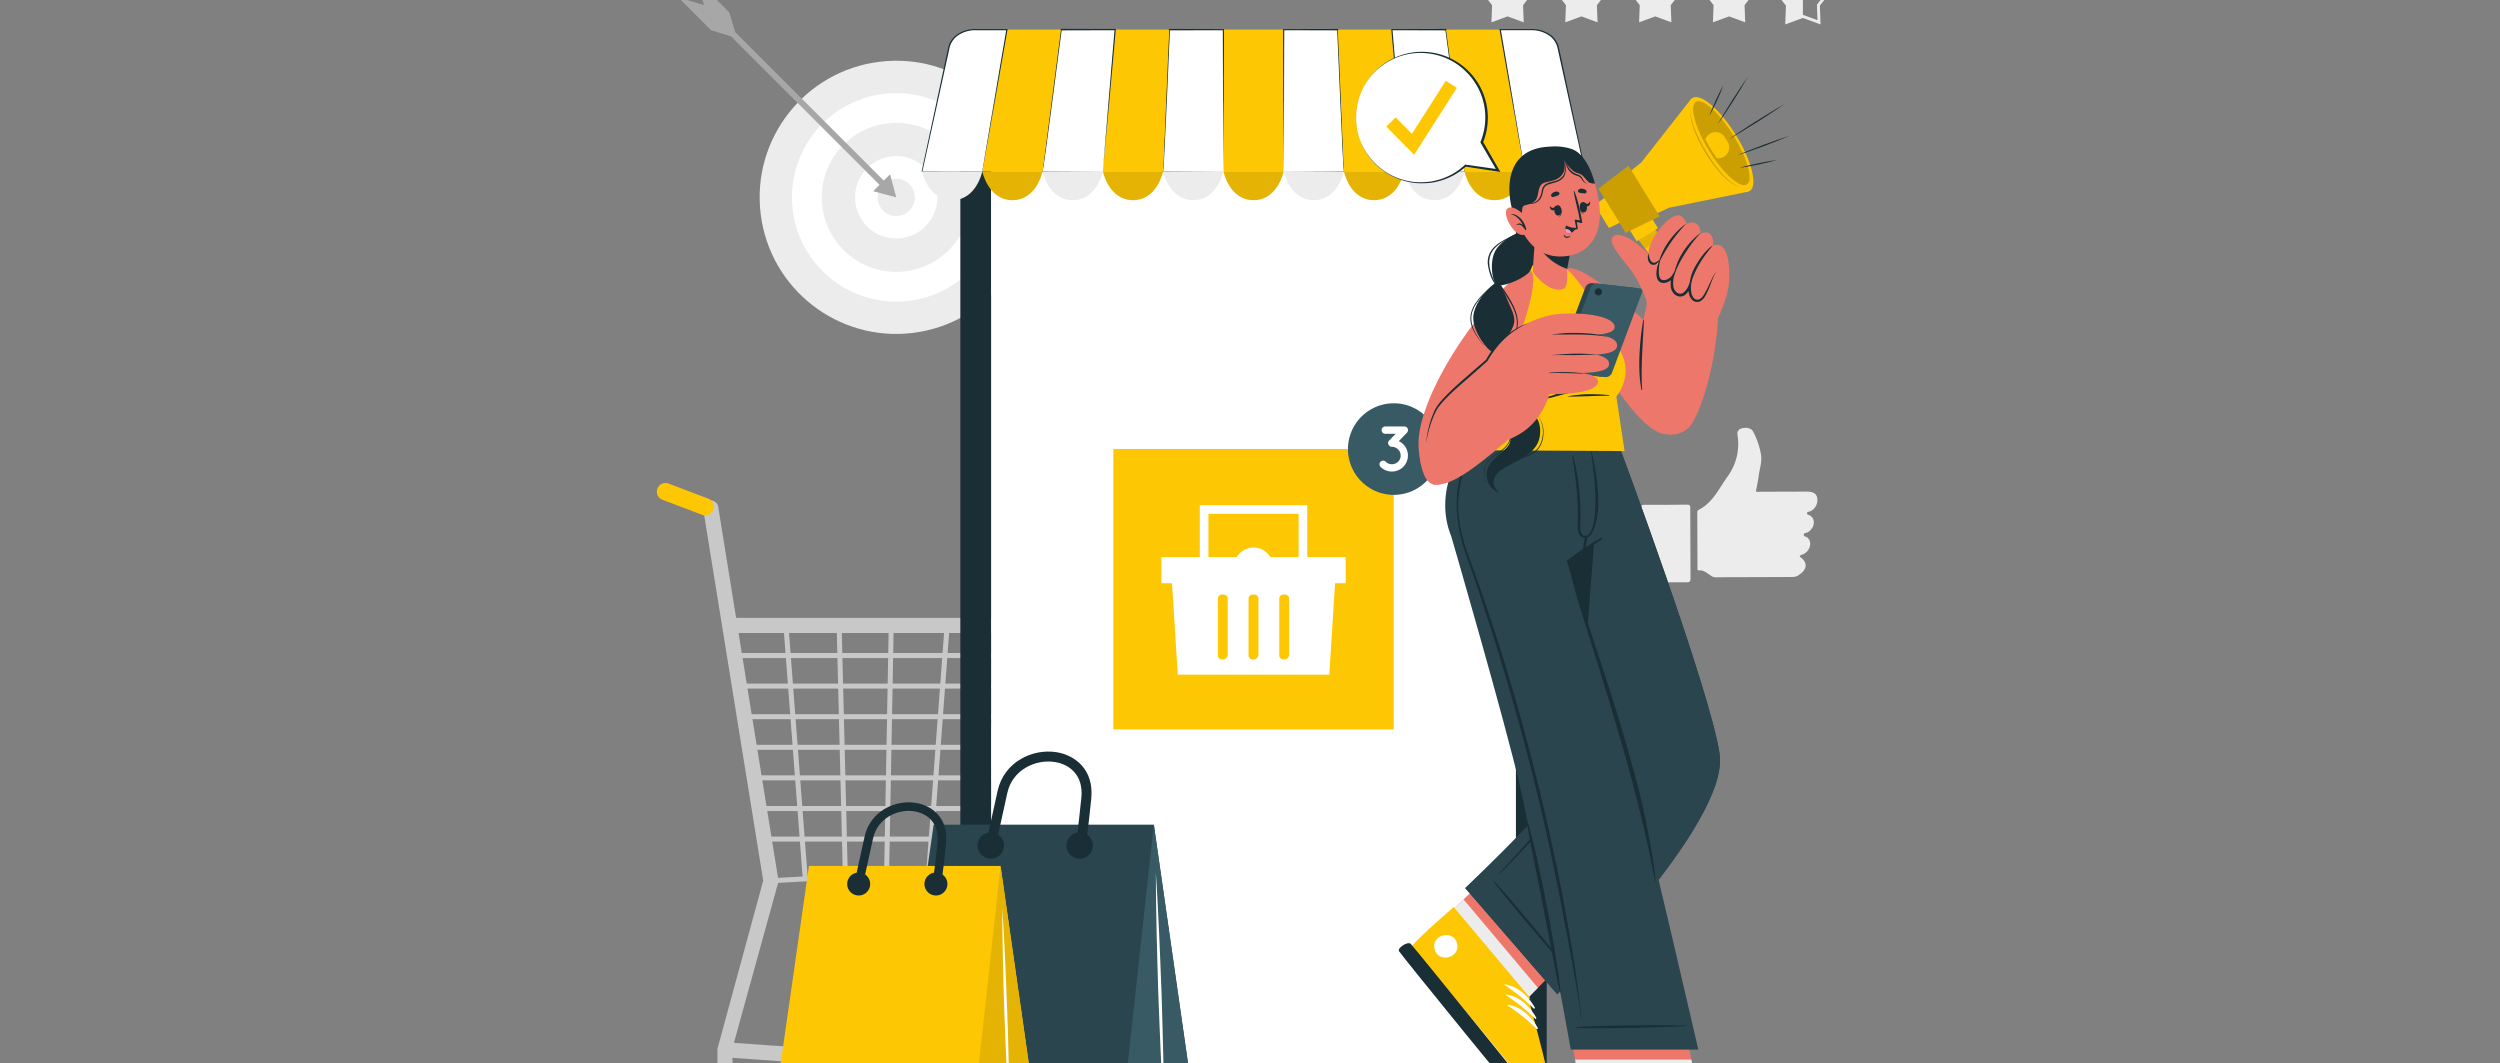 <svg id="Слой_1" data-name="Слой 1" xmlns="http://www.w3.org/2000/svg" viewBox="0 0 1400 595.28"><rect x="0" y="0" width="1400" height="595.28" fill="#808080" stroke="none"/><defs><style>.cls-1,.cls-5{fill:#ececec;}.cls-2{fill:#fff;}.cls-3{fill:#a7a7a7;}.cls-4,.cls-7{fill:none;}.cls-4{stroke:#ececec;stroke-miterlimit:10;stroke-width:1.62px;}.cls-5{fill-rule:evenodd;}.cls-6{fill:#c9c8c8;}.cls-7{stroke:#fec703;stroke-linecap:round;stroke-linejoin:round;stroke-width:9.69px;}.cls-8{fill:#192e35;}.cls-9{fill:#fec703;}.cls-10,.cls-13{fill:#010101;}.cls-10{opacity:0.1;}.cls-11{fill:#385a65;}.cls-12{fill:#ee776b;}.cls-13{opacity:0.2;}.cls-14{fill:#2b454e;}.cls-15{fill:#f298bc;}</style></defs><circle class="cls-1" cx="501.9" cy="110.52" r="76.49" transform="translate(-9.68 61.44) rotate(-6.94)"/><circle class="cls-2" cx="501.9" cy="110.52" r="58.39" transform="translate(68.86 387.27) rotate(-45)"/><circle class="cls-1" cx="501.9" cy="110.52" r="41.72"/><circle class="cls-2" cx="501.9" cy="110.52" r="23.07" transform="translate(-11.95 119.02) rotate(-13.37)"/><path class="cls-1" d="M491.47,110.52a10.43,10.43,0,1,0,10.43-10.43A10.42,10.42,0,0,0,491.47,110.52Z"/><rect class="cls-3" x="443.99" y="-15.61" width="3.35" height="139.79" transform="translate(92.15 331.03) rotate(-45)"/><polygon class="cls-3" points="488.98 107.06 501.9 110.52 498.44 97.6 488.98 107.06"/><polygon class="cls-3" points="379.71 -1.57 398.24 16.96 412.78 21.4 408.35 6.86 389.81 -11.67 394.25 2.86 379.71 -1.57"/><polygon class="cls-1" points="844.25 -15.31 849.61 -7.32 858.87 -4.69 852.92 2.88 853.28 12.49 844.25 9.18 835.21 12.49 835.57 2.88 829.63 -4.69 838.88 -7.32 844.25 -15.31"/><polygon class="cls-1" points="885.59 -15.31 890.95 -7.32 900.21 -4.69 894.27 2.88 894.63 12.49 885.59 9.18 876.56 12.49 876.91 2.88 870.97 -4.69 880.23 -7.32 885.59 -15.31"/><polygon class="cls-1" points="926.93 -15.31 932.3 -7.32 941.55 -4.69 935.61 2.88 935.97 12.49 926.93 9.18 917.9 12.49 918.26 2.88 912.32 -4.69 921.57 -7.32 926.93 -15.31"/><polygon class="cls-1" points="968.28 -15.31 973.64 -7.32 982.9 -4.69 976.96 2.88 977.31 12.49 968.28 9.18 959.24 12.49 959.6 2.88 953.66 -4.69 962.92 -7.32 968.28 -15.31"/><polygon class="cls-4" points="1009.62 -15.31 1014.99 -7.32 1024.24 -4.69 1018.3 2.88 1018.66 12.49 1009.62 9.18 1000.59 12.49 1000.95 2.88 995 -4.69 1004.26 -7.32 1009.62 -15.31"/><polygon class="cls-1" points="1009.62 9.18 1009.62 -15.31 1004.26 -7.32 995 -4.69 1000.95 2.88 1000.59 12.49 1009.62 9.18"/><g id="xsrjP0"><path class="cls-5" d="M958,322.3c-2-1.28-3.84-3.14-6.57-2.87-1,.11-.82-.76-.83-1.33q-.08-15.44-.12-30.86c0-.75,0-1.36.85-1.78,7.84-4,11.23-11.79,16-18.47A30.78,30.78,0,0,0,973,243.63c-.34-2.32.74-3.36,2.82-3.84,2.51-.58,5,.11,5.88,1.83a41.51,41.51,0,0,1,4.53,13.46c.47,3.91-.92,7.71-1.39,11.57-.35,2.83-1,5.62-1.53,8.48.69.5,1.5.24,2.24.25l26.07-.08c3.66,0,5.46,1,6,3.46a7,7,0,0,1-3.76,7.55c-.64.33-1.82,0-1.9,1.05s1.14.93,1.74,1.35c3.15,2.15,2.58,6.6-1,9.18-.87.62-2.57.34-2.61,1.63,0,1,1.57,1,2.3,1.72,2.54,2.5,1.3,7.19-2.49,9.1a12.13,12.13,0,0,0-1.53.59c-.43.3-.85.62,0,1.21,3.77,2.68,3.7,6.42-.08,9.16l-1.13.82c-1.37,1-3,1-4.57,1q-20.44.11-40.88.14A4.83,4.83,0,0,1,958,322.3Z"/><path class="cls-5" d="M919.17,304.28c0-6.53,0-13.07-.08-19.61,0-1.33.12-2,1.74-2q12,.12,23.92-.07c1.56,0,1.81.52,1.8,1.91q0,19.72.14,39.46c0,1.67-.44,2.15-2.12,2.12-7.73-.06-15.46-.05-23.19.1-1.93,0-2.19-.64-2.18-2.33C919.28,317.36,919.19,310.82,919.17,304.28Z"/></g><path class="cls-6" d="M617.51,617.17H406a4.23,4.23,0,0,1-4.23-4.22v-25a1.09,1.09,0,0,1,0-.18h0a2.09,2.09,0,0,1,0-.25c0-.15,0-.3.07-.45l25.56-93.91L394.23,287.78l-11.05-3.85a4.22,4.22,0,1,1,2.37-8.11l13.65,4.6a4.26,4.26,0,0,1,3,3.43l33.66,208.71a4.23,4.23,0,0,1,0,1.42L411,584l197.06,14a4.28,4.28,0,0,1,2.86,1.38l9.72,10.75a4.22,4.22,0,0,1-3.13,7.06Zm-207.32-8.45H608l-2.19-2.42L410.19,592.39Z"/><path class="cls-6" d="M695,354.47H409.79a4.23,4.23,0,1,1,0-8.45H695a4.23,4.23,0,1,1,0,8.45Z"/><path class="cls-6" d="M431.67,494.6a1.41,1.41,0,0,1-.07-2.82l214.22-11.46L688,349.82a1.41,1.41,0,0,1,2.68.86L648.21,482.11a1.42,1.42,0,0,1-1.27,1l-215.2,11.51Z"/><path class="cls-6" d="M650.55,471.31H427.75a1.41,1.41,0,1,1,0-2.82h222.8a1.41,1.41,0,1,1,0,2.82Z"/><path class="cls-6" d="M656.21,454.18H425.13a1.41,1.41,0,1,1,0-2.82H656.21a1.41,1.41,0,0,1,0,2.82Z"/><path class="cls-6" d="M661.45,437h-239a1.41,1.41,0,1,1,0-2.82h239a1.41,1.41,0,0,1,0,2.82Z"/><path class="cls-6" d="M667.13,419.9H419.88a1.41,1.41,0,1,1,0-2.81H667.13a1.41,1.41,0,0,1,0,2.81Z"/><path class="cls-6" d="M672.55,402.77H417.26a1.41,1.41,0,0,1,0-2.82H672.55a1.41,1.41,0,1,1,0,2.82Z"/><path class="cls-6" d="M678.36,385.63H414.64a1.41,1.41,0,1,1,0-2.81H678.36a1.41,1.41,0,1,1,0,2.81Z"/><path class="cls-6" d="M683.9,368.5H412a1.41,1.41,0,1,1,0-2.82H683.9a1.41,1.41,0,1,1,0,2.82Z"/><path class="cls-6" d="M450.9,492.8a1.4,1.4,0,0,1-1.4-1.3L438.71,350.36a1.41,1.41,0,0,1,1.3-1.52,1.44,1.44,0,0,1,1.51,1.3l10.79,141.15a1.42,1.42,0,0,1-1.3,1.51Z"/><path class="cls-6" d="M625.58,483.6a1.57,1.57,0,0,1-.37-.05,1.41,1.41,0,0,1-1-1.73l35.87-131.94a1.41,1.41,0,0,1,2.72.74L626.94,482.56A1.42,1.42,0,0,1,625.58,483.6Z"/><path class="cls-6" d="M473.41,491.75a1.41,1.41,0,0,1-1.41-1.37l-3.49-140.1a1.41,1.41,0,0,1,1.38-1.44h0a1.41,1.41,0,0,1,1.41,1.37l3.49,140.1a1.41,1.41,0,0,1-1.38,1.44Z"/><path class="cls-6" d="M496.5,490.5h0a1.4,1.4,0,0,1-1.38-1.43l2.58-138.85a1.42,1.42,0,0,1,1.41-1.38h0a1.4,1.4,0,0,1,1.38,1.44l-2.59,138.84A1.4,1.4,0,0,1,496.5,490.5Z"/><path class="cls-6" d="M601,484.7a1.43,1.43,0,0,1-.29,0,1.4,1.4,0,0,1-1.09-1.66l27.26-133a1.41,1.41,0,0,1,2.76.57l-27.26,133A1.41,1.41,0,0,1,601,484.7Z"/><path class="cls-6" d="M573,486.38l-.23,0a1.41,1.41,0,0,1-1.16-1.62L593.66,350a1.41,1.41,0,0,1,2.78.46L574.37,485.19A1.41,1.41,0,0,1,573,486.38Z"/><path class="cls-6" d="M520.15,489.16h-.1a1.42,1.42,0,0,1-1.31-1.51L529,350.14a1.41,1.41,0,0,1,2.82.21L521.56,487.86A1.42,1.42,0,0,1,520.15,489.16Z"/><path class="cls-6" d="M547.85,487.37h-.16a1.41,1.41,0,0,1-1.24-1.56l15.09-135.71a1.38,1.38,0,0,1,1.55-1.24,1.41,1.41,0,0,1,1.25,1.55L549.25,486.12A1.41,1.41,0,0,1,547.85,487.37Z"/><line class="cls-7" x1="394.89" y1="283.76" x2="372.67" y2="275.33"/><path class="cls-8" d="M838.5,20.74H565.41c-15.24,0-27.62,12.59-27.62,28.14V611c0,15.52,12.38,28.14,27.62,28.14H838.5c15.25,0,27.66-12.62,27.66-28.14V48.88A27.91,27.91,0,0,0,838.5,20.74Zm10.38,572.92c0,14.79-11.09,26.76-24.75,26.76H579.82c-13.69,0-24.78-12-24.78-26.76V70.19c0-30.14,11.09-31.61,24.78-31.61h48.95c2.84,0,5.17,3.23,5.17,7.23v1.73c0,9.39,5.13,9.42,11.43,9.42H758.54c6.37,0,11.47,0,11.47-9.42V45.81c0-4,2.3-7.23,5.19-7.23h48.93c13.66,0,24.75,4,24.75,31.61Z"/><path class="cls-2" d="M848.89,70.65V594.12c0,14.79-11.08,26.76-24.75,26.76H579.84c-13.7,0-24.78-12-24.78-26.76V70.65c0-30.14,11.08-31.61,24.78-31.61h48.94c2.85,0,5.17,3.23,5.17,7.23V48c0,9.39,5.14,9.42,11.44,9.42H758.56c6.37,0,11.47,0,11.47-9.42V46.27c0-4,2.29-7.23,5.19-7.23h48.92C837.81,39,848.89,43,848.89,70.65Z"/><path class="cls-2" d="M717.4,45.24H686.53a1.91,1.91,0,0,1-1.9-1.91h0a1.91,1.91,0,0,1,1.9-1.91H717.4a1.91,1.91,0,0,1,1.91,1.91h0A1.91,1.91,0,0,1,717.4,45.24Z"/><g id="u5Zjqx"><path class="cls-3" d="M620.32,50.33l-.48.47-.26.27a6.43,6.43,0,0,0-9.12,0l-.25-.27c-.16-.16-.32-.31-.47-.47h0l0,0c.2-.17.39-.36.6-.53a7.34,7.34,0,0,1,1.38-.88,6.91,6.91,0,0,1,1.83-.61,9.25,9.25,0,0,1,.92-.12c.1,0,.78,0,.8,0l.62,0a6.86,6.86,0,0,1,1.68.4,6.57,6.57,0,0,1,1.14.53,6.86,6.86,0,0,1,1.09.76l.5.45Z"/><path class="cls-3" d="M612,52.56l-.75-.74a5.25,5.25,0,0,1,3-1.53,5.34,5.34,0,0,1,4.58,1.52l-.75.74a4.33,4.33,0,0,0-6.12,0Z"/><path class="cls-3" d="M617.33,53.3l-.74.75a2.22,2.22,0,0,0-3.14,0l-.74-.74A3.25,3.25,0,0,1,617.33,53.3Z"/><path class="cls-3" d="M615.69,54.72a.67.67,0,1,1-.67-.67A.67.67,0,0,1,615.69,54.72Z"/></g><path class="cls-3" d="M574.21,51.76a1.95,1.95,0,1,1,1.95,2A1.94,1.94,0,0,1,574.21,51.76Z"/><path class="cls-3" d="M580.34,51.76a1.95,1.95,0,1,1,1.95,2A1.94,1.94,0,0,1,580.34,51.76Z"/><path class="cls-3" d="M586.48,51.76a1.95,1.95,0,1,1,1.94,2A1.94,1.94,0,0,1,586.48,51.76Z"/><path class="cls-3" d="M592.61,51.76a1.95,1.95,0,1,1,1.95,2A1.94,1.94,0,0,1,592.61,51.76Z"/><path class="cls-3" d="M598.74,51.76a2,2,0,1,1,2,2A2,2,0,0,1,598.74,51.76Z"/><path class="cls-3" d="M826.84,56H811V48.67h15.85Zm-15.05-.8H826V49.48H811.79Z"/><rect class="cls-3" x="812.3" y="49.92" width="10.22" height="4.85"/><rect class="cls-3" x="826.85" y="50.38" width="1.41" height="3.93"/><rect class="cls-9" x="685.1" y="16.56" width="33.75" height="79.39"/><path class="cls-9" d="M718.85,95.94s-3.21,16.15-16.87,16.15-16.87-16.15-16.87-16.15Z"/><path class="cls-10" d="M718.85,95.94s-3.21,16.15-16.87,16.15-16.87-16.15-16.87-16.15Z"/><polygon class="cls-2" points="685.1 95.95 651.35 95.95 654.8 16.56 685.1 16.56 685.1 95.95"/><path class="cls-8" d="M685.1,96l-33.75.21h-.22v-.22l3.26-79.4v-.39h.39l30.3.07h.33c.13.31-.21,39.78-.12,40.11L685.1,96Zm0,0-.21-39.79-.12-39.6.33.32L654.8,17l.4-.39c-.12,0-3.33,80.32-3.85,79.17L685.1,96Z"/><path class="cls-1" d="M685.11,95.94s-3.23,16.15-16.89,16.15-16.87-16.15-16.87-16.15Z"/><polygon class="cls-9" points="651.35 95.95 617.6 95.95 624.49 16.56 654.79 16.56 651.35 95.95"/><path class="cls-9" d="M651.35,95.94s-3.21,16.15-16.87,16.15-16.87-16.15-16.87-16.15Z"/><path class="cls-10" d="M651.35,95.94s-3.21,16.15-16.87,16.15-16.87-16.15-16.87-16.15Z"/><polygon class="cls-2" points="617.59 95.95 583.85 95.95 594.18 16.56 624.48 16.56 617.59 95.95"/><path class="cls-8" d="M617.59,96l-33.74.21h-.25l0-.24L593.78,16.5l.05-.35h.35l30.3.07h.36l0,.35-3.57,39.77L617.59,96Zm0,0,3.24-39.8,3.33-39.62.32.35-30.3.08.4-.35c-.13-.05-10.27,80.34-10.73,79.13l33.74.21Z"/><path class="cls-1" d="M617.59,95.94s-3.21,16.15-16.87,16.15-16.87-16.15-16.87-16.15Z"/><polygon class="cls-9" points="583.84 95.95 550.09 95.95 563.87 16.56 594.18 16.56 583.84 95.95"/><path class="cls-9" d="M583.85,95.94s-3.23,16.15-16.87,16.15-16.89-16.15-16.89-16.15Z"/><path class="cls-10" d="M583.85,95.94s-3.23,16.15-16.87,16.15-16.89-16.15-16.89-16.15Z"/><path class="cls-2" d="M550.09,96H516.34l15.07-69.48c1.25-5.73,7.35-9.91,14.47-9.91h18Z"/><path class="cls-8" d="M550.09,96l-33.75.21h-.26c0-.06,11.36-52.91,11.37-53,.52-2.43,3.08-14.34,3.54-16.5,1.43-7.14,9.24-10.84,16-10.43h3.38l13.5,0h.39l-.07.38-7,39.76L550.09,96Zm0,0c3.3-19.82,10.06-59.66,13.45-79.45l.33.39-13.5,0H547a17.38,17.38,0,0,0-9.51,2.25,11.81,11.81,0,0,0-5.74,7.59l-.72,3.3c-1.87,8.54-12.37,56.35-14.47,65.92l-.21-.26,33.75.22Z"/><path class="cls-1" d="M550.09,95.94s-3.21,16.15-16.87,16.15-16.87-16.15-16.87-16.15Z"/><polygon class="cls-2" points="718.85 95.95 752.6 95.95 749.15 16.56 718.85 16.56 718.85 95.95"/><path class="cls-8" d="M718.85,96l33.75-.22c-.54,1.39-3.67-79.47-3.85-79.16l.4.39-30.3-.08.33-.32-.12,39.6L718.85,96Zm0,0-.21-39.61-.11-39.78v-.33h.33l30.3-.07h.39v.39l3.26,79.4v.22h-.22L718.85,96Z"/><path class="cls-1" d="M752.6,95.94s-3.22,16.15-16.86,16.15-16.89-16.15-16.89-16.15Z"/><polygon class="cls-9" points="752.6 95.95 786.35 95.95 779.46 16.56 749.16 16.56 752.6 95.95"/><path class="cls-9" d="M786.34,95.94s-3.2,16.15-16.87,16.15S752.6,95.94,752.6,95.94Z"/><path class="cls-10" d="M786.34,95.94s-3.2,16.15-16.87,16.15S752.6,95.94,752.6,95.94Z"/><polygon class="cls-2" points="786.36 95.95 820.1 95.95 809.77 16.56 779.47 16.56 786.36 95.95"/><path class="cls-8" d="M786.36,96l33.74-.22c-.46,1.46-10.56-79.45-10.73-79.12l.4.35-30.3-.08.32-.35c1.69,19.78,5,59.62,6.57,79.42Zm0,0-3.65-39.6-3.57-39.77,0-.35h.36l30.3-.07h.35c.08.16,10.12,79.54,10.2,79.77l0,.24h-.25L786.36,96Z"/><path class="cls-1" d="M820.1,95.94s-3.2,16.15-16.87,16.15-16.87-16.15-16.87-16.15Z"/><polygon class="cls-9" points="820.11 95.95 853.86 95.95 840.08 16.56 809.78 16.56 820.11 95.95"/><path class="cls-9" d="M853.86,95.94s-3.22,16.15-16.89,16.15S820.1,95.94,820.1,95.94Z"/><path class="cls-10" d="M853.86,95.94s-3.22,16.15-16.89,16.15S820.1,95.94,820.1,95.94Z"/><path class="cls-2" d="M853.86,96h33.75L872.54,26.47c-1.25-5.73-7.34-9.91-14.47-9.91h-18Z"/><path class="cls-8" d="M853.86,96l33.75-.22-.21.26c-2.16-9.87-12.55-57.15-14.47-65.92l-.72-3.3a11.82,11.82,0,0,0-5.73-7.59A17.43,17.43,0,0,0,857,16.93h-3.38l-13.5,0,.33-.39,6.76,39.64L853.86,96Zm0,0-7.09-39.58-7-39.76-.07-.38h.39l13.5,0H857a18.19,18.19,0,0,1,9.92,2.32A12.39,12.39,0,0,1,873,26.61l.71,3.3,2.83,13.2c0,.23,11.36,52.85,11.37,53.05h-.26L853.86,96Z"/><path class="cls-1" d="M887.6,95.94s-3.21,16.15-16.87,16.15-16.87-16.15-16.87-16.15Z"/><rect class="cls-9" x="623.46" y="251.45" width="157.02" height="157.02"/><polygon class="cls-2" points="753.58 326.6 650.38 326.6 650.38 311.97 753.58 311.97 753.58 311.97 753.58 326.6"/><polygon class="cls-2" points="747.82 323.5 744.41 377.8 659.56 377.8 656.13 323.5 747.82 323.5"/><path class="cls-2" d="M713,317.64a11,11,0,1,1-11-11A11,11,0,0,1,713,317.64Z"/><path class="cls-9" d="M687.53,335.26V366.5a2.78,2.78,0,0,1-2.77,2.8h-.45A2.31,2.31,0,0,1,682,367V335.26a2.31,2.31,0,0,1,2.3-2.31h.9A2.3,2.3,0,0,1,687.53,335.26Z"/><path class="cls-9" d="M704.72,335.26V366.5a2.78,2.78,0,0,1-2.77,2.8h-.45a2.31,2.31,0,0,1-2.3-2.33V335.26a2.31,2.31,0,0,1,2.3-2.31h.89A2.3,2.3,0,0,1,704.72,335.26Z"/><path class="cls-9" d="M721.91,335.26V366.5a2.78,2.78,0,0,1-2.77,2.8h-.45a2.32,2.32,0,0,1-2.31-2.33V335.26a2.32,2.32,0,0,1,2.31-2.31h.89A2.3,2.3,0,0,1,721.91,335.26Z"/><polygon class="cls-2" points="732.06 316.75 727.22 316.75 727.22 287.75 676.73 287.75 676.73 316.75 671.89 316.75 671.89 282.9 732.06 282.9 732.06 316.75"/><circle class="cls-11" cx="780.49" cy="251.45" r="25.66" transform="translate(69.32 659.65) rotate(-47.71)"/><path class="cls-2" d="M785.81,248.77a8.82,8.82,0,0,1,2.64,6.33,9,9,0,0,1-15.33,6.37,2,2,0,0,1,2.89-2.9,4.82,4.82,0,0,0,3.44,1.41,5,5,0,0,0,3.47-1.41,4.81,4.81,0,0,0,1.45-3.47,4.69,4.69,0,0,0-1.45-3.43,4.81,4.81,0,0,0-3.43-1.45,1.81,1.81,0,0,1-1.49-.65s0,0,0,0a2,2,0,0,1-.08-2.89l3.69-3.76h-5.86a2,2,0,0,1,0-4.09h10.67a2,2,0,0,1,2.06,2,2.09,2.09,0,0,1-.25,1,2.61,2.61,0,0,1-.36.51l-4.56,4.7A8.09,8.09,0,0,1,785.81,248.77Z"/><path class="cls-12" d="M895.5,158.18c12.72,9.16,53.41,46,56,52.13,3.07,7.31-12.7,33.27-19.22,32.7-16.87-1.47-46.41-54.57-55.87-78.9C871.77,152.22,874.2,142.85,895.5,158.18Z"/><path class="cls-12" d="M930,154.89c3.65-4,32.55,17.51,32,25.46-2.11,29.24-11.08,54.07-16.41,59.21a14.64,14.64,0,0,1-23.2-4.68C916,221.52,915.82,170.39,930,154.89Z"/><path class="cls-8" d="M919.22,218.37c-3.25-16.21.95-39,.95-39,0-.31.42-.42.42-.25.11,3.23-2.09,27.16-.94,39.16C919.67,218.35,919.24,218.48,919.22,218.37Z"/><path class="cls-12" d="M968.11,159c-.49,8.47-8.27,25.41-11.72,28.78s-32.68-8.9-34-13.67,2.57-33.18,8.36-39.62S968.61,150.17,968.11,159Z"/><path class="cls-12" d="M922.23,169.1s-3.37-10.51-9.27-18.25c-5-6.5-13.05-15.61-9.65-18.4,7-5.74,27.16,17,27.16,17s7.29,11.45.88,17.75A8.92,8.92,0,0,1,922.23,169.1Z"/><polygon class="cls-9" points="930.96 151.97 938.51 147.31 925.01 125.42 915.45 131.32 930.96 151.97"/><polygon class="cls-9" points="915.45 131.32 921.36 139.2 930.96 151.97 938.52 147.31 925.01 125.42 915.45 131.32"/><polygon class="cls-10" points="915.45 131.32 921.36 139.2 930.16 133.77 925.01 125.42 915.45 131.32"/><rect class="cls-9" x="912.73" y="121.6" width="13.98" height="10.62" transform="translate(1769.11 -247.94) rotate(148.33)"/><polygon class="cls-9" points="900.98 127.68 910.79 122.9 901.76 108.27 893.09 114.9 900.98 127.68"/><polygon class="cls-9" points="904.73 102.44 918.05 124.03 934.7 116.32 978.94 107.34 946.96 55.51 919.09 91.02 904.73 102.44"/><path class="cls-9" d="M955.42,86.07c8.87,14.39,19.82,23.74,24.44,20.88s1.18-16.82-7.7-31.21S952.35,52,947.73,54.86,946.55,71.69,955.42,86.07Z"/><path class="cls-13" d="M957.1,84.42c7.87,12.77,17.33,21.23,21.11,18.89s.47-14.58-7.41-27.34-17.33-21.23-21.11-18.9S949.22,71.65,957.1,84.42Z"/><path class="cls-9" d="M958.21,83.73c1,1.71,2.13,3.33,3.22,4.86a6.08,6.08,0,0,0,6-9.22l-1.51-2.45A6.07,6.07,0,0,0,955,78.05C956,79.92,957,81.82,958.21,83.73Z"/><polygon class="cls-9" points="910.42 130.38 929.39 121.14 911.95 92.86 895.17 105.67 910.42 130.38"/><polygon class="cls-13" points="910.42 130.38 929.39 121.14 911.95 92.86 895.17 105.67 910.42 130.38"/><path class="cls-13" d="M946.73,60.56a19,19,0,0,0,.43,6.83,43.15,43.15,0,0,0,2,6.58c.4,1.08.89,2.12,1.34,3.17s1,2.07,1.53,3.09,1.07,2,1.65,3,1.15,2,1.75,3a76.15,76.15,0,0,0,8.22,11,39.24,39.24,0,0,0,5.07,4.66,16.31,16.31,0,0,0,6.12,3,16.79,16.79,0,0,1-5.92-3.3,39.9,39.9,0,0,1-4.89-4.75,79.25,79.25,0,0,1-8-11,82.33,82.33,0,0,1-6.36-12.08,44.65,44.65,0,0,1-2.19-6.46A19.81,19.81,0,0,1,946.73,60.56Z"/><path class="cls-8" d="M965.14,47.64c-.8,1.37-1.52,2.78-2.23,4.2s-1.39,2.84-2.06,4.28-1.31,2.88-1.91,4.35l-.9,2.2c-.28.74-.58,1.48-.83,2.23.4-.68.76-1.39,1.15-2.08l1.08-2.12c.72-1.41,1.39-2.85,2.06-4.28s1.3-2.89,1.91-4.35S964.61,49.14,965.14,47.64Z"/><path class="cls-8" d="M974,94c1.78-.22,3.54-.52,5.3-.83s3.51-.66,5.26-1,3.49-.74,5.23-1.17l2.6-.65c.86-.24,1.73-.46,2.58-.72-.89.1-1.77.25-2.65.37l-2.64.46c-1.77.3-3.52.65-5.27,1s-3.49.75-5.22,1.18S975.76,93.46,974,94Z"/><path class="cls-8" d="M1002.31,76c-2.51.78-5,1.63-7.47,2.49s-5,1.76-7.42,2.67S982.51,83,980.07,84l-3.65,1.47c-1.21.51-2.43,1-3.63,1.53,1.26-.38,2.5-.8,3.75-1.2l3.72-1.28c2.49-.86,5-1.76,7.42-2.67S992.59,80,995,79,999.9,77.09,1002.31,76Z"/><path class="cls-8" d="M979,42.71c-1.55,2.17-3,4.37-4.51,6.59s-2.92,4.45-4.36,6.7-2.84,4.5-4.21,6.78l-2.06,3.43c-.66,1.15-1.35,2.29-2,3.46.78-1.08,1.52-2.18,2.29-3.28l2.23-3.31c1.48-2.21,2.91-4.46,4.35-6.7s2.84-4.5,4.21-6.78S977.65,45,979,42.71Z"/><path class="cls-8" d="M968.07,78c2.68-1.51,5.32-3.09,7.95-4.69s5.22-3.23,7.84-4.85,5.19-3.3,7.75-5l3.85-2.55c1.27-.87,2.55-1.72,3.81-2.61-1.35.75-2.67,1.54-4,2.31L991.32,63c-2.63,1.59-5.23,3.24-7.84,4.85s-5.19,3.31-7.76,5S970.59,76.23,968.07,78Z"/><path class="cls-12" d="M923.87,146.13c2.11,4,5.59-.78,5.59-.78s-3.37,8.05.39,11.31,7.63-2.75,7.92-3.17c-.18.43-3.07,7.9,1,10.79,4.27,3,7.27-3.6,7.46-4,0,.45-.43,6.48,3.19,8,6.22,2.54,7.66-12.84,12-16.13,0,0,6.42,6.7,6.65,6.86,0,0,1.67-14.61-3.1-20.21a4.7,4.7,0,0,0-5.76-1.19s1-4.65-2.11-7c-1.63-1.22-5,.3-5,.3s.7-3.76-2.25-5.69c-2.34-1.56-5.38.21-5.38.21s-1-3.92-3.92-4.73C934.7,119,919.38,137.61,923.87,146.13Z"/><path class="cls-8" d="M944,125.56a.06.06,0,0,0-.08-.1c-6.53,4.9-12.21,12.28-14.64,20.13-.08.26.31.5.45.23A85.35,85.35,0,0,1,944,125.56Z"/><path class="cls-8" d="M952.16,130.71c.07-.07,0-.18-.12-.12-6.71,5.09-12.87,13.58-14.61,23-.06.32.21.67.3.3C939.36,147.71,946.71,136.29,952.16,130.71Z"/><path class="cls-8" d="M946.38,161c2-8.93,6.68-16.31,12.57-23.2.08-.09-.05-.19-.14-.13-3.8,2.58-7.09,7.37-9.34,11.31a24,24,0,0,0-3.4,11.94C946.06,161,946.34,161.14,946.38,161Z"/><path class="cls-8" d="M929.31,145.4c-.09.31.46.11.38.42-.36,1.32-1.85,9.4.74,10.76,2.09,1.09,5-1,5.8-2.18l2-3.08-.84,3.6a15.1,15.1,0,0,0-.36,4.87,5.37,5.37,0,0,0,1.93,4,3.09,3.09,0,0,0,3.88,0,9.37,9.37,0,0,0,2.72-3.8l1.72-4-.31,4.34a14.58,14.58,0,0,0,.2,3.61,6,6,0,0,0,1.43,3.06,2.79,2.79,0,0,0,2.84.7,6.15,6.15,0,0,0,2.53-2.33,47.4,47.4,0,0,0,3.49-6.72c.54-1.16,1.09-2.32,1.68-3.46a9.06,9.06,0,0,1,2.29-3.08,9.82,9.82,0,0,0-2,3.23c-.5,1.17-1,2.36-1.4,3.56a40.85,40.85,0,0,1-3.21,7.05,7.25,7.25,0,0,1-2.94,2.89,4,4,0,0,1-4.23-.87,7.1,7.1,0,0,1-1.88-3.74,15.48,15.48,0,0,1-.28-4l1.41.32a10.72,10.72,0,0,1-3.18,4.51,4.51,4.51,0,0,1-2.87,1,5,5,0,0,1-2.8-1,6.78,6.78,0,0,1-2.44-5,16.58,16.58,0,0,1,.48-5.35l1.2.52c-1.08,1.52-4.08,4.16-7.53,2.88C925.59,155.64,928.64,147,929.31,145.4Z"/><path class="cls-8" d="M929.46,145.35a9,9,0,0,1-2.29,1.54,2.11,2.11,0,0,1-2.12-.14,4.23,4.23,0,0,1-1.24-2.07,28.15,28.15,0,0,1-.73-2.75,7.08,7.08,0,0,0-.23,3,4.25,4.25,0,0,0,1.46,2.87,3,3,0,0,0,1.71.52,3,3,0,0,0,1.61-.54A4.82,4.82,0,0,0,929.46,145.35Z"/><path class="cls-12" d="M855.91,619.6c-3.2-2-68.27-80.83-68.84-85.4-.08-.63,9.82-9.55,22.4-20.75.64-.57,47.71-46.12,47.71-46.12l40.42,48.75-44.17,45.07s11.4,41.32,11.5,46.41S859.1,621.6,855.91,619.6Z"/><path class="cls-9" d="M858.1,577.49q-.17-.39-.09-.48S858.05,577.18,858.1,577.49Z"/><path class="cls-1" d="M864.92,607.56c.08,5.08-5.83,14-9,12s-68.27-80.83-68.83-85.41c-.1-.63,9.8-9.54,22.39-20.74.19-.17,4.33-4.16,10.11-9.75l41.63,49.51-7.79,7.94S864.83,602.46,864.92,607.56Z"/><path class="cls-9" d="M858.41,618.78c-3.23-2-68.79-81.86-69.35-86.49-.24-1.75,10.84-12,24.58-24l.43-.37,42.87,51-.89.7s11.43,41.78,11.51,46.94S861.63,620.81,858.41,618.78Z"/><path class="cls-2" d="M860.77,615.33c-10.72-13.73-55.26-68.1-66.9-80.86-.1-.1-.17,0-.09.07,10.33,13.85,55.31,67.85,66.77,81C860.79,615.79,861,615.62,860.77,615.33Z"/><path class="cls-2" d="M859.45,564.15c-3.36-6.11-9.49-11.92-16.59-12.87-.27,0-.32.36-.13.49a96.06,96.06,0,0,1,16,12.91A.44.44,0,0,0,859.45,564.15Z"/><path class="cls-2" d="M860.28,569.87c-3.36-6.11-9.49-11.92-16.58-12.87-.28,0-.33.35-.13.48a96.12,96.12,0,0,1,16,12.92A.44.44,0,0,0,860.28,569.87Z"/><path class="cls-2" d="M861.12,575.58c-3.36-6.11-9.49-11.92-16.59-12.87-.27,0-.32.36-.13.49a96.06,96.06,0,0,1,16,12.91A.44.44,0,0,0,861.12,575.58Z"/><path class="cls-8" d="M862.28,617.65c.62,1.88-4.43,5.51-5.66,4.8s-72.33-88.09-73.22-89.85,4.87-5.56,6.56-4.07S862.28,617.65,862.28,617.65Z"/><path class="cls-2" d="M816,528.48c-1.86-8.16-14.55-5.29-12.69,2.89S817.81,536.66,816,528.48Z"/><path class="cls-14" d="M889.53,418.11c-3.61,17.81-69,79.22-69,79.22l51.53,59.47S968.47,461.73,963,422.38c-4.76-34.24-56-171.91-56-171.91H847.84S893.07,400.59,889.53,418.11Z"/><path class="cls-14" d="M889.53,418.11c-3.61,17.81-69,79.22-69,79.22l51.53,59.47S968.47,461.73,963,422.38c-4.76-34.24-56-171.91-56-171.91H847.84S893.07,400.59,889.53,418.11Z"/><path class="cls-8" d="M877.92,542.66c-6.85-8.52-4.76-6.17-11.7-14.62-3.4-4.13-25.75-31.26-29.59-34.56-.08-.08-.23,0-.17.14,2.58,4.36,25.39,31.1,28.87,35.17,7.1,8.31,5.15,5.85,12.35,14.08A.16.16,0,0,0,877.92,542.66Z"/><path class="cls-8" d="M896.87,409.42c-.85-4.44-1.81-8.87-2.75-13.3q-2.88-13.56-6.1-27.06-6.39-26.74-13.89-53.21c-5-17.69-10.37-35.36-16.51-52.71-.76-2.14-1.54-4.28-2.32-6.41-.06-.17-.31-.09-.26.07,5.31,17.38,10.79,34.72,15.77,52.2s9.56,34.91,13.89,52.49c2.17,8.82,4.19,17.68,6.17,26.55q1.46,6.54,2.85,13.09c.94,4.43,2.2,9,2.48,13.49s-1.19,8.4-3.48,12.16-4.83,7-7.35,10.45c-5,6.86-44.66,50.82-46.21,52.28-.12.11.07.28.19.17,6.46-5.79,38.78-40.33,44-47.17q3.86-5.07,7.52-10.28c2.3-3.24,4.61-6.55,5.88-10.35C898.07,417.79,897.66,413.58,896.87,409.42Z"/><path class="cls-8" d="M896.75,250.46,886,391.35c-10.24-48.22-38.16-140.89-38.16-140.89Z"/><path class="cls-12" d="M995.93,638.1c-3.57,1.22-105.8,1.49-109.69-1-.54-.33-1.15-13.65-1.83-30.48,0-.86-12.53-69.8-12.53-69.8l63.33-.3,14,66.39s39.17,17.39,43.17,20.56S999.49,636.91,995.93,638.1Z"/><path class="cls-1" d="M995.93,638.11c-3.57,1.21-105.79,1.49-109.68-1-.55-.32-1.17-13.63-1.85-30.46,0-.24-.95-5.61-2.32-13.26h65.08l2,9.54s39.18,17.4,43.18,20.55S999.5,636.91,995.93,638.11Z"/><path class="cls-14" d="M901.27,250.47c-.07,1.24-3.37,12.56-5.08,29.5-1.23,12.38-2.77,23.33-4.42,24.69-1.87,1.54-11.22,7.54-14.36,9.46,0,0,29.13,88.32,36.65,117.76,10.9,42.68,37,155.9,37,155.9H879.64s-19.28-107.07-28.53-147.7c-7.92-34.84-38.29-139.35-38.29-139.35-11.05-27.16,7.57-50.25,7.57-50.25S901.28,250.42,901.27,250.47Z"/><path class="cls-8" d="M944.37,574.28c-10.54-.07-7.51-.2-18-.15-5.16,0-39.05.25-43.85,1.15a.12.12,0,0,0,0,.23c4.83.75,38.71-.08,43.87-.21,10.53-.27,7.5-.31,18-.7A.16.16,0,0,0,944.37,574.28Z"/><path class="cls-8" d="M896.69,301.17A132.7,132.7,0,0,0,877.5,314c-.23.18,0,.56.26.39,6.51-4.07,13.17-8,19.44-12.47A.46.46,0,0,0,896.69,301.17Z"/><path class="cls-8" d="M891.38,253.12c0-.24-.49-.23-.44,0a234.71,234.71,0,0,1,2.44,23.47c.24,3.64.43,23.92-6,23.44-1.08-.08-1.77-1-2.18-2.57-.49-1.86-.14-4.28-.12-6.21.05-4.26,0-8.51-.34-12.76a115.37,115.37,0,0,0-3.89-23.43.21.21,0,0,0-.4.09c1.69,10.83,3.09,21.7,3.13,32.68,0,5.28-1.37,13.45,4.15,13.41S894.87,287.66,895,284C895.32,273.78,893.73,263.05,891.38,253.12Z"/><path class="cls-8" d="M887.61,300.57a31.63,31.63,0,0,0-.76,4.33,9.42,9.42,0,0,0-.06,3.47.24.24,0,0,0,.44,0,12,12,0,0,0,.94-3.51c.28-1.35.58-2.69.82-4A.7.7,0,0,0,887.61,300.57Z"/><path class="cls-8" d="M873.42,550.75c-.18-1.61-.4-3.21-.63-4.82-.43-3.08-.95-6.15-1.43-9.23-1-6.18-2-12.35-3.1-18.51-2.18-12.28-4.71-24.52-7.36-36.71-1.5-6.89-3.25-13.7-5.09-20.5-.13-.48-.8-.25-.72.21,1.12,6.23,2.2,12.46,3.47,18.67s2.54,12.36,3.77,18.55c2.43,12.24,4.69,24.51,7.11,36.75.69,3.45,1.31,6.92,2,10.37q.51,2.6,1.06,5.17c.37,1.71.9,3.4,1.18,5.12,0,.16.28.09.25-.07C873.64,554.1,873.61,552.41,873.42,550.75Z"/><path class="cls-8" d="M921.38,458.33c-2.31-11.54-5.44-22.93-8.58-34.27-6.32-22.82-13.76-45.32-21.18-67.8l-6.42-19.44c-1.07-3.24-6.32-20.7-7-22.36a.14.14,0,0,0-.27.08c1.51,5.95,3.57,14.63,5.3,20.52s3.59,11.59,5.4,17.39c3.55,11.39,7.17,22.76,10.62,34.17,6.82,22.57,13.59,45.14,19.12,68.07,1.55,6.42,3.1,12.83,4.51,19.28s2.62,12.93,4,19.38a.16.16,0,0,0,.32-.05C926,481.54,923.71,469.91,921.38,458.33Z"/><path class="cls-8" d="M878.14,518.71c-3.83-22-8.41-43.92-13.49-65.68s-10.8-43.6-17.06-65.17-13.21-42.93-20.66-64.11c-3.54-10-7.84-20-9.45-30.5a62.47,62.47,0,0,1,6.43-39.52c.09-.16-.15-.3-.26-.14-6.29,9.39-13.28,28.84-1.68,60,3.87,10.4,7.21,21,10.65,31.52q5.31,16.25,10.16,32.61c6.42,21.64,12.38,43.4,17.72,65.32s10.09,44,14.27,66.15,5.86,29.75,9.44,52.1c.47,2.91.83,5.83,1.22,8.75,0,.17.27.16.25,0C883,547.92,882,540.69,878.14,518.71Z"/><path class="cls-9" d="M909.76,252.58l-4.6-30.53s9.05-10.62,3.31-23.19c-2.9-6.38-21.27-41-32.06-48.91-10.12-7.43-22.84-.42-27.61,6-13.71,18.37-23.67,36-31.6,96.16Z"/><path class="cls-8" d="M889.53,217.18a94.77,94.77,0,0,0-13.81,2.31c-2.25.59-4.45,1.27-6.66,2-1.1.36-2.2.69-3.31,1a15.47,15.47,0,0,1-3.56.69.08.08,0,0,0,0,.16,26.12,26.12,0,0,0,3.43-.07,24.19,24.19,0,0,0,3.27-.63c2.29-.57,4.54-1.25,6.82-1.84,4.6-1.2,9.2-2.4,13.88-3.26C889.8,217.52,889.75,217.15,889.53,217.18Z"/><path class="cls-8" d="M901.05,221.26a103.58,103.58,0,0,0-11.55-.51c-1.93,0-3.84.17-5.76.36-.92.09-1.83.2-2.75.32s-2,.39-3,.51c-.11,0-.11.18,0,.17,1-.08,1.92,0,2.88,0l2.88-.09c1.92-.05,3.84-.08,5.76-.16,3.85-.14,7.68-.24,11.53-.25C901.26,221.58,901.24,221.28,901.05,221.26Z"/><path class="cls-12" d="M848.19,155.29c-28.9,27.25-55.66,72.24-53.75,95.88,1.88,23.34,9.8,20.34,12.09,20,14-2.19,41.31-70.08,49-97.44C863.21,146.54,855.34,148.55,848.19,155.29Z"/><path class="cls-8" d="M856.48,128.82c-5-.15-16.74,5.63-19.67,12.83s-.61,17.53,1.71,18.14,11.34-1.9,17-6.56S859,128.9,856.48,128.82Z"/><path class="cls-8" d="M856.5,128.85c.15-.07.12-.34-.07-.31-4.23.69-8.47,3-12.27,4.88-3.06,1.55-6.17,3.29-8.37,6a11.5,11.5,0,0,0-2.5,9.3c.57,3.74,2,8.13,4.39,11.08.07.08.26,0,.2-.1-3.27-6.65-6.59-14.9-.52-21C842.51,133.51,850,131.6,856.5,128.85Z"/><path class="cls-8" d="M838.87,157.83c-4.1,1.34-13.52,11.42-13.84,19.77s8.41,19,10.63,19.42,10.08-9,12-15.17c1.31-4.15-1.12-8.24-2.86-12.43C842.26,163.23,839.51,157.62,838.87,157.83Z"/><path class="cls-8" d="M850,180.36c-.3-8.39-6.44-15.59-10.62-22.43,0-.07-.16,0-.13.07,2.88,6.77,8.33,12.31,9.85,19.68.89,4.38.18,9-2.92,12.34-2.7,2.93-6.43,4.74-9.82,6.71-.22.13,0,.46.23.33C843.42,193.33,850.34,189,850,180.36Z"/><path class="cls-8" d="M838.11,158.76c.19-.14,0-.45-.21-.31-5.45,4-11.87,9.46-13.93,16.13-2.23,7.22,2.55,13.44,6.76,18.78,0,.07.16,0,.11-.07-4.18-5.44-8.81-12.3-6.08-19.44C827.12,167.7,833,162.6,838.11,158.76Z"/><path class="cls-8" d="M837,195.15c-4,5.76-8.52,14-5.31,19.58s13.13,12.07,13.8,11.84,9.13-10.35,9-18.19S837.5,194.4,837,195.15Z"/><path class="cls-8" d="M846.13,226.88c-5.78-2.37-12.8-5.9-15.18-12.14-2.29-6,2.18-13.83,5.46-18.66a.06.06,0,0,0-.09-.07c-3.78,4.67-8.07,12.35-6,18.54s9.74,11,15.73,12.55C846.19,227.13,846.24,226.93,846.13,226.88Z"/><path class="cls-8" d="M845.19,226c-1.71,2.73-2.8,9.07-.69,14.5,3.61,9.28-.56,9.51-8.46,17.23-6.67,6.53-3.15,16.24,3.57,18.09,0,0-5.61-3.95-1.92-9.71,4.42-6.88,22.7-8.8,24.6-21.93C864.75,227.19,845.19,226,845.19,226Z"/><path class="cls-8" d="M844.19,231.88c0-.18-.27-.24-.31-.07a14.41,14.41,0,0,0-.36,5.19c.27,2.25,1.38,4.21,1.8,6.43,1.07,5.63-4.62,8.79-8.51,11.48-5.21,3.62-7.61,9.54-4.55,15.46,0,.09.18,0,.14-.06a11.27,11.27,0,0,1,.89-11.64c2.39-3.23,6.4-4.65,9.22-7.41,1.94-1.88,3.62-4.17,3.36-7a22,22,0,0,0-1.29-4.47A15.72,15.72,0,0,1,844.19,231.88Z"/><path class="cls-8" d="M847.22,226.18a.07.07,0,0,0,0,.13c4.88,1.21,10,2.33,13.48,6.25,3.8,4.22,4.17,10.48,2.13,15.6-2.29,5.74-7.73,6.88-13,8.75-3.8,1.36-7.51,3-10.16,6.16-.08.09.08.23.17.14,4.64-4.44,10.51-5.76,16.31-8,4.73-1.86,7.23-5.38,8-10.38C865.91,233.76,857.15,227.54,847.22,226.18Z"/><path class="cls-9" d="M849.82,121.85c-1.88-1.15-3.62,1.79-1.74,2.94S851.7,123,849.82,121.85Z"/><path class="cls-9" d="M852.07,124.09c-1.88-1.14-3.62,1.8-1.74,2.94S854,125.24,852.07,124.09Z"/><path class="cls-9" d="M854.69,125.93c-1.87-1.14-3.61,1.8-1.73,2.94S856.58,127.08,854.69,125.93Z"/><path class="cls-9" d="M857.46,127.37c-1.87-1.14-3.61,1.8-1.73,2.94S859.34,128.52,857.46,127.37Z"/><path class="cls-9" d="M860.51,128.33c-1.88-1.14-3.62,1.8-1.74,2.94S862.39,129.48,860.51,128.33Z"/><path class="cls-9" d="M863.55,128.72c-1.87-1.15-3.61,1.79-1.73,2.94S865.43,129.86,863.55,128.72Z"/><path class="cls-12" d="M858.41,152c.46,1.73,9.9,12.87,17.35,9.67,2.75-1.18,1.72-10.22,1.72-10.22l3-15.8-20.11-11.81S858.22,151.28,858.41,152Z"/><path class="cls-8" d="M859.58,134.1a30.69,30.69,0,0,0,18.06,16.48l2.81-14.92-20.12-11.81S860,128.48,859.58,134.1Z"/><path class="cls-12" d="M895,110.43c4.75,25.9-10.23,31.67-15.82,32.69-5.07.92-22.46,3.43-29.86-21.85S852.47,85.6,864,82.87,890.26,84.52,895,110.43Z"/><path class="cls-8" d="M887.52,108.32a15.87,15.87,0,0,1-1.81-.19,2.93,2.93,0,0,1-1.8-.55.94.94,0,0,1-.12-1.14,2.32,2.32,0,0,1,2.23-.77,3.4,3.4,0,0,1,2.25,1A1,1,0,0,1,887.52,108.32Z"/><path class="cls-8" d="M869.77,110.34a15.27,15.27,0,0,0,1.74-.55,2.93,2.93,0,0,0,1.66-.9.94.94,0,0,0-.12-1.14,2.34,2.34,0,0,0-2.33-.31,3.39,3.39,0,0,0-2,1.42A1,1,0,0,0,869.77,110.34Z"/><path class="cls-8" d="M874.18,116.59c0-.07-.13.1-.11.17.27,1.78.29,3.85-1.25,4.65,0,0,0,.11,0,.09C874.78,121,874.73,118.23,874.18,116.59Z"/><path class="cls-8" d="M872.36,114.93c-2.89.14-2.4,5.91.28,5.78S874.79,114.81,872.36,114.93Z"/><path class="cls-8" d="M871.26,115.33c-.48.37-.92,1-1.53,1.1s-1.28-.43-1.78-1c-.06,0-.1,0-.1.08.08,1.11.6,2.2,1.8,2.27s1.79-1,2-2.12C871.65,115.47,871.45,115.18,871.26,115.33Z"/><path class="cls-8" d="M884.72,115.2c0-.06.15.08.15.15.08,1.79.47,3.83,2.14,4.3,0,0,0,.11,0,.11C885,119.63,884.51,116.92,884.72,115.2Z"/><path class="cls-8" d="M886.17,113.21c2.86-.43,3.53,5.32.88,5.72S883.78,113.58,886.17,113.21Z"/><path class="cls-8" d="M887.42,113.45c.49.26,1,.76,1.55.73s1-.71,1.36-1.35c0-.07.08,0,.1,0,.15,1.1-.08,2.28-1.11,2.62s-1.76-.56-2.15-1.62C887.1,113.68,887.22,113.35,887.42,113.45Z"/><path class="cls-8" d="M875.85,131.48c.43.42.85,1,1.5,1.06a4.65,4.65,0,0,0,1.93-.44.07.07,0,0,1,.08.1,2.42,2.42,0,0,1-2.28,1,1.9,1.9,0,0,1-1.4-1.59C875.65,131.45,875.79,131.41,875.85,131.48Z"/><path class="cls-8" d="M883,124.27s.5,2.66.57,3.92c0,.12-.3.19-.73.24h0a6,6,0,0,1-5.94-2,.13.13,0,0,1,.18-.18,9.09,9.09,0,0,0,5.56,1.29c.07-.35-1-4.52-.81-4.54a10.71,10.71,0,0,1,2.9.5c-.89-5.56-2.66-10.94-3.46-16.5,0-.19.26-.27.32-.09,2.26,5.5,3.42,11.88,4.48,17.61C886.19,125.28,883.55,124.46,883,124.27Z"/><path class="cls-8" d="M882.51,127.81a7.05,7.05,0,0,1-2.5,2.56,3.1,3.1,0,0,1-1.89.38c-1.44-.17-1.65-1.43-1.55-2.54a7.82,7.82,0,0,1,.38-1.75A9.22,9.22,0,0,0,882.51,127.81Z"/><path class="cls-15" d="M880,130.37a3.1,3.1,0,0,1-1.89.38c-1.44-.17-1.65-1.43-1.55-2.54A3.28,3.28,0,0,1,880,130.37Z"/><path class="cls-8" d="M875.85,89.55s1.08,4-.27,6.89c-2.77,6-9.9,4.44-12.31,6.81-2.26,2.21-1.43,6.77-3.47,9-2.84,3.07-6.73,1.92-7.19,4s-.1,6.41-2.69,7.26S834,82.78,868.8,82.09a29.33,29.33,0,0,1,10.73,1.17c9.92,2.81,13.62,19.56,13.62,19.56s-2.41.09-3.59-.93c-1.65-1.44-2.29-2.78-3.5-3.72-1.91-1.46-2.94-.89-4.91-2.32A22.27,22.27,0,0,1,875.85,89.55Z"/><path class="cls-8" d="M875.32,87.67a22.88,22.88,0,0,1,1,5.22,9.56,9.56,0,0,1-.68,5.08,7,7,0,0,1-3.88,3.08c-1.61.61-3.39.79-5.13,1.51a5.33,5.33,0,0,0-2.26,1.73,7.14,7.14,0,0,0-1,2.64,9.5,9.5,0,0,1-1.84,4.74,5.87,5.87,0,0,1-4.55,2c-1.71,0-3.61-.45-5.27.31,1.72-.63,3.47,0,5.26.1a6.36,6.36,0,0,0,5-1.93c1.38-1.35,1.74-3.33,2.12-5a6.2,6.2,0,0,1,.89-2.34,4.43,4.43,0,0,1,1.94-1.43c1.55-.67,3.35-.9,5.06-1.56a9.14,9.14,0,0,0,2.42-1.35,5.65,5.65,0,0,0,1.77-2.16,10.08,10.08,0,0,0,.51-5.42A22.93,22.93,0,0,0,875.32,87.67Z"/><path class="cls-8" d="M876,89.22a18.62,18.62,0,0,0,1.69,4.7,8.79,8.79,0,0,0,3.44,3.74,13.52,13.52,0,0,0,2.36.9,4,4,0,0,1,1.84,1.22,13.12,13.12,0,0,0,1.5,2A5.5,5.5,0,0,0,889,103a6.07,6.07,0,0,1-1.87-1.53,13.51,13.51,0,0,1-1.26-2.08,4.19,4.19,0,0,0-2.11-1.6,13.82,13.82,0,0,1-2.23-.89,9.36,9.36,0,0,1-3.26-3.35A36.7,36.7,0,0,1,876,89.22Z"/><path class="cls-12" d="M854.58,121.4s-6.89-7.29-10.28-4.71,2.64,13.73,7.21,14.7a4.45,4.45,0,0,0,5.55-3.25Z"/><path class="cls-8" d="M846.11,119.84c-.07,0-.07.1,0,.12,3.22.78,5.24,3.36,6.79,6.12-1.07-1-2.39-1.43-3.74-.13-.07.07,0,.18.11.15a2.74,2.74,0,0,1,3.12.5,13.55,13.55,0,0,1,1.79,2.2c.18.26.65,0,.5-.26l0-.07C854.14,124.59,850.33,119.61,846.11,119.84Z"/><path class="cls-14" d="M887.93,160.62l-16.85,44.95c-.65,1.3-.09,2.48,1.25,2.63l23.87,2.68a3.86,3.86,0,0,0,3.58-2.09l16.85-44.95c.65-1.3.09-2.48-1.24-2.63l-23.87-2.68A3.89,3.89,0,0,0,887.93,160.62Z"/><path class="cls-11" d="M890.76,160.91l-16.84,45c-.65,1.31-.09,2.49,1.24,2.64L899,211.18a3.9,3.9,0,0,0,3.59-2.09l16.85-45c.65-1.31.09-2.49-1.25-2.64l-23.87-2.68A3.9,3.9,0,0,0,890.76,160.91Z"/><path class="cls-8" d="M897.07,163.76a2,2,0,1,1-1.75-2.29A2,2,0,0,1,897.07,163.76Z"/><path class="cls-12" d="M803.29,271.4c10.55.49,22.81-8.79,54.29-36.43,4.35-3.82-14.37-41.81-19.23-38-6.13,4.84-28.83,25-30.31,26.65C795.6,237.83,796.13,271.06,803.29,271.4Z"/><path class="cls-12" d="M827.39,210s8.38-14.33,15.11-20.49c9-8.26,20.2-11.68,25-12.83,10-2.4,35.71-1.31,36.7,6.16.88,6.77-25.38,4.32-25.38,4.32s27.19-1.92,26.76,6.41-30.76,3.77-30.76,3.77,28-1.35,26.18,7.18c-1.36,6.44-29.06,3.85-29.06,3.85s24.06-1,22.94,5.69c-1.23,7.4-27,6.61-27,6.61-5.7,16.52-15.17,22.06-22.38,25.2C843.78,246.62,827.39,210,827.39,210Z"/><path class="cls-8" d="M869.34,187.22c3.19-.34,6.41-.71,9.62-.77s6.41,0,9.61.24a54.09,54.09,0,0,1,12.34,2.12c-7.29-1.57-18.76-1.54-22-1.48s-6.4-.05-9.6,0C869.26,187.34,869.27,187.23,869.34,187.22Z"/><path class="cls-8" d="M869.34,198.79c4.09-.26,8.13-.66,12.23-.75s8,.21,12,.41c.32,0,.21.18-.11.17-4.08,0-7.85.24-11.93.25s-8.16-.14-12.22,0C869.28,198.9,869.28,198.8,869.34,198.79Z"/><path class="cls-8" d="M867.55,208.73a91.59,91.59,0,0,1,18.8.28c.31,0,.14.23-.18.22-6.25-.21-11.14-.43-18.59-.28C867.46,209,867.42,208.75,867.55,208.73Z"/><path class="cls-8" d="M798.65,248.67a53.45,53.45,0,0,1,4.46-18.17c1.49-3.5,4.2-6.37,6.8-9.06,3.49-3.59,7.25-6.91,11-10.21l11.31-9.82a40.47,40.47,0,0,1,4.47-6.59c5.12-6.26,11.76-11.48,19.49-14a45.93,45.93,0,0,0-18.75,14.64,57.53,57.53,0,0,0-4.5,6.8l-11.23,9.91c-5.6,4.87-11.36,9.75-16,15.57a28.67,28.67,0,0,0-3.34,6.55,59.76,59.76,0,0,0-3.72,14.42Z"/><path class="cls-2" d="M759.61,69.65a36.52,36.52,0,0,0,61,23.11l18.28,2.68-9.14-15.8a36.54,36.54,0,1,0-70.18-10Z"/><path class="cls-8" d="M770.55,39.48a36.9,36.9,0,0,1,59.89,40.43l0-.63,9.09,15.84.67,1.16-1.32-.2-18.26-2.8.43-.14a36.84,36.84,0,0,1-18.07,8.93,30.79,30.79,0,0,1-5.06.52A35.1,35.1,0,0,1,783,100.15a36.27,36.27,0,0,1-8.82-4.9A41.3,41.3,0,0,1,770.3,92,39.79,39.79,0,0,1,767,88.17a36.72,36.72,0,0,1,3.56-48.69Zm-3.45,48.6a41,41,0,0,0,3.32,3.78,40.9,40.9,0,0,0,3.86,3.22,34,34,0,0,0,8.81,4.75,35.91,35.91,0,0,0,9.76,2.15,36.28,36.28,0,0,0,5,0,31.73,31.73,0,0,0,4.95-.61,36,36,0,0,0,17.5-9l.18-.17.25,0L839,94.8l-.66,1L829.17,80,829,79.7l.13-.33a36.54,36.54,0,0,0,2.57-15.92A36,36,0,0,0,827.06,48a37.53,37.53,0,0,0-10.93-11.92,35.91,35.91,0,0,0-15.09-6,36.11,36.11,0,0,0-33.94,58Z"/><polygon class="cls-9" points="791.92 86.68 776.32 70.89 781.56 65.71 790.68 74.94 809.62 45.24 815.83 49.21 791.92 86.68"/><polygon class="cls-14" points="671.54 639.17 497.44 639.17 522.84 461.83 646.16 461.83 671.54 639.17"/><polygon class="cls-11" points="646.16 461.82 626.81 639.18 671.55 639.18 646.16 461.82"/><path class="cls-8" d="M557.57,474.05l-5.45-1.15c0-.15,3.19-15,6.56-30.09,3.65-16.25,19.63-23.73,33-21.58,10,1.62,21.09,9.42,19.42,26.09-1.79,17.85-3.14,26.25-3.2,26.6L602.4,473c0-.08,1.39-8.62,3.16-26.26,1.28-12.81-6.79-18.76-14.77-20C580,425,567,431,564.11,444,560.74,459,557.6,473.9,557.57,474.05Z"/><path class="cls-2" d="M651.9,624.7c-.77-11.31-1.33-22.63-1.86-33.94s-.91-22.64-1.38-34c-.31-11.33-.7-22.65-.94-34l-.32-17c0-5.66-.14-11.33-.12-17,.4,5.65.69,11.31,1,17l.84,17c.53,11.31.91,22.64,1.37,34,.3,11.32.7,22.64.93,34S651.9,613.36,651.9,624.7Z"/><path class="cls-8" d="M562.23,473.48a7.39,7.39,0,1,1-7.39-7.39A7.38,7.38,0,0,1,562.23,473.48Z"/><path class="cls-8" d="M612,473.48a7.39,7.39,0,1,1-7.39-7.39A7.39,7.39,0,0,1,612,473.48Z"/><polygon class="cls-9" points="582.37 639.17 430.93 639.17 453.02 484.92 560.3 484.92 582.37 639.17"/><polygon class="cls-9" points="560.29 484.92 543.47 639.18 582.38 639.18 560.29 484.92"/><polygon class="cls-10" points="560.29 484.92 543.47 639.18 582.38 639.18 560.29 484.92"/><path class="cls-8" d="M483.23,495.55l-4.73-1c0-.13,2.77-13.09,5.7-26.17,3.18-14.14,17.08-20.65,28.7-18.77,8.7,1.4,18.34,8.19,16.89,22.69-1.56,15.52-2.73,22.83-2.78,23.14l-4.78-.78c0-.07,1.21-7.49,2.75-22.84,1.11-11.15-5.91-16.31-12.85-17.44-9.4-1.52-20.66,3.7-23.2,15.06C486,482.49,483.26,495.42,483.23,495.55Z"/><path class="cls-2" d="M565.29,626.58c-.67-9.83-1.16-19.68-1.62-29.52s-.8-19.69-1.2-29.54-.61-19.69-.82-29.55l-.27-14.77c0-4.93-.13-9.86-.11-14.79.35,4.92.59,9.84.9,14.76l.72,14.76c.47,9.85.79,19.69,1.19,29.54s.62,19.7.82,29.55S565.28,616.72,565.29,626.58Z"/><path class="cls-8" d="M487.29,495.05a6.43,6.43,0,1,1-6.42-6.43A6.42,6.42,0,0,1,487.29,495.05Z"/><path class="cls-8" d="M530.55,495.05a6.43,6.43,0,1,1-6.42-6.43A6.42,6.42,0,0,1,530.55,495.05Z"/></svg>